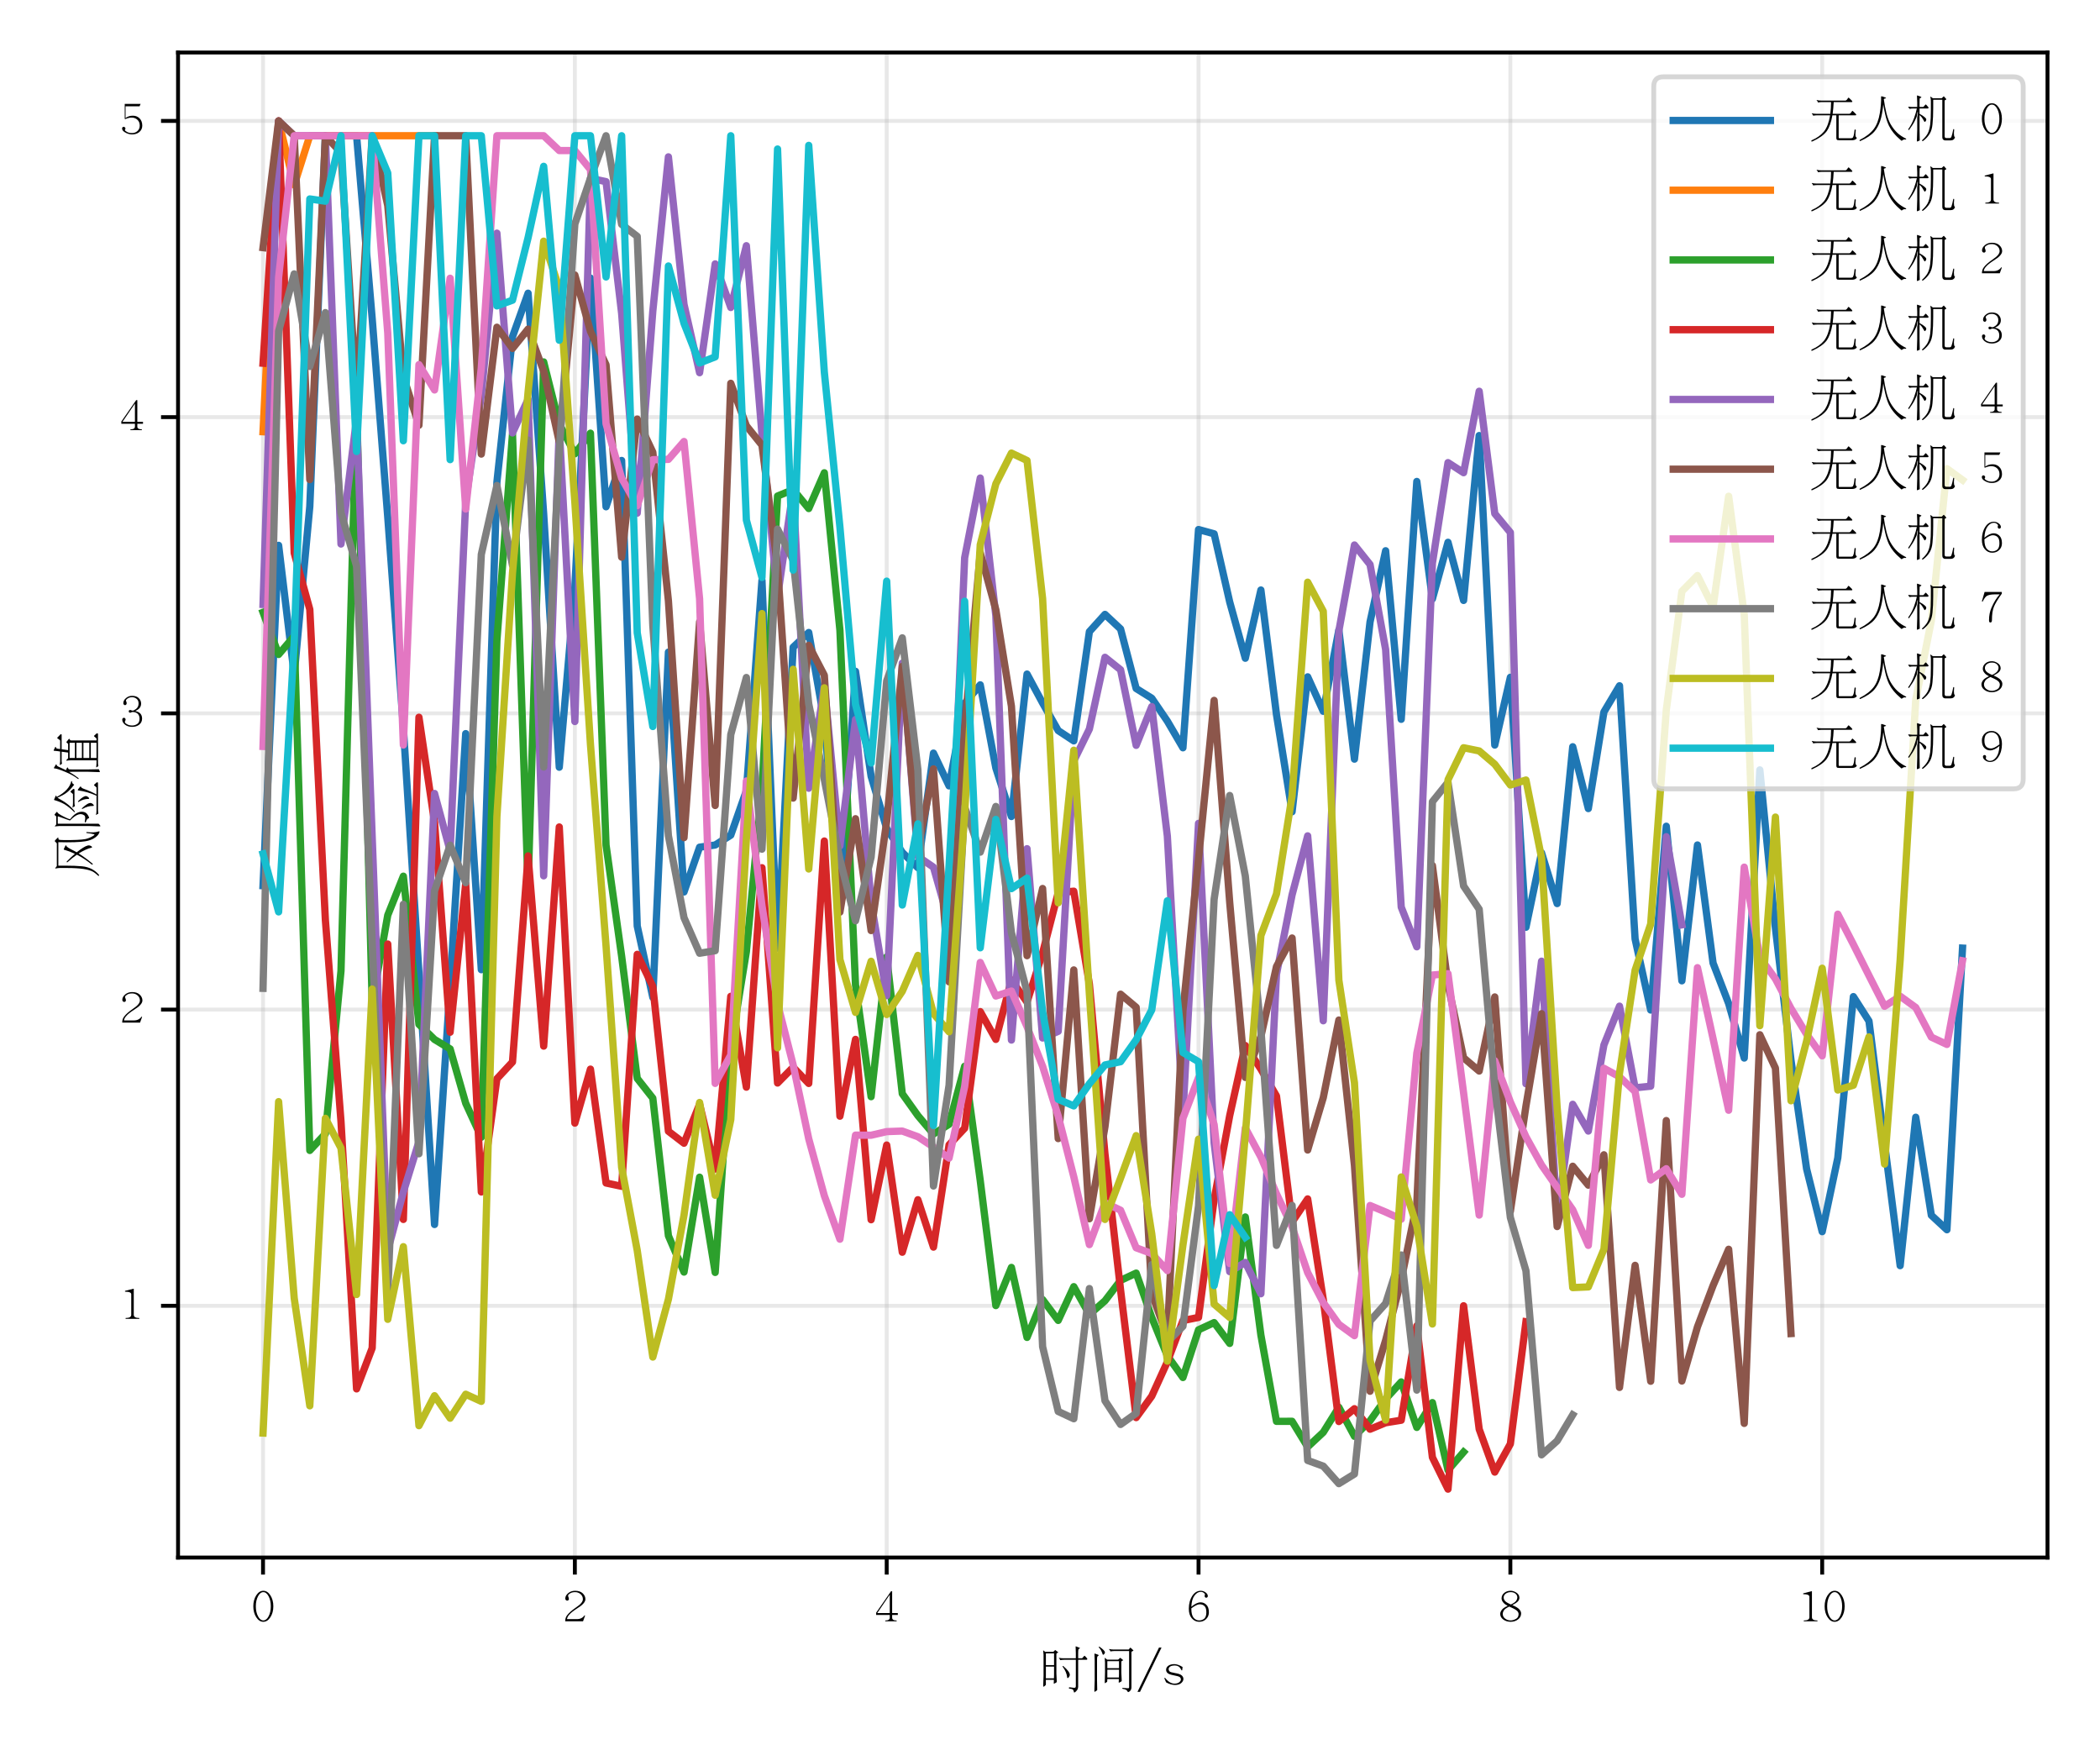 <?xml version="1.0" encoding="utf-8" standalone="no"?>
<!DOCTYPE svg PUBLIC "-//W3C//DTD SVG 1.1//EN"
  "http://www.w3.org/Graphics/SVG/1.1/DTD/svg11.dtd">
<svg xmlns:xlink="http://www.w3.org/1999/xlink" width="432pt" height="360pt" viewBox="0 0 432 360" xmlns="http://www.w3.org/2000/svg" version="1.1">
 <defs>
  <style type="text/css">*{stroke-linejoin: round; stroke-linecap: butt}</style>
 </defs>
 <g id="figure_1">
  <g id="patch_1">
   <path d="M 0 360 
L 432 360 
L 432 0 
L 0 0 
z
" style="fill: #ffffff"/>
  </g>
  <g id="axes_1">
   <g id="patch_2">
    <path d="M 36.627 320.358 
L 421.2 320.358 
L 421.2 10.8 
L 36.627 10.8 
z
" style="fill: #ffffff"/>
   </g>
   <g id="matplotlib.axis_1">
    <g id="xtick_1">
     <g id="line2d_1">
      <path d="M 54.108 320.358 
L 54.108 10.8 
" clip-path="url(#p378153e4a0)" style="fill: none; stroke: #b0b0b0; stroke-opacity: 0.3; stroke-width: 0.8; stroke-linecap: square"/>
     </g>
     <g id="line2d_2">
      <defs>
       <path id="mcbe63c11b8" d="M 0 0 
L 0 3.5 
" style="stroke: #000000; stroke-width: 0.8"/>
      </defs>
      <g>
       <use xlink:href="#mcbe63c11b8" x="54.108" y="320.358" style="stroke: #000000; stroke-width: 0.8"/>
      </g>
     </g>
     <g id="text_1">
      <!-- 0 -->
      <g transform="translate(51.608 334.233) scale(0.1 -0.1)">
       <defs>
        <path id="UMingCN-30" d="M 691 997 
Q 313 1581 313 2406 
Q 313 3231 691 3815 
Q 1069 4400 1600 4400 
Q 2131 4400 2509 3815 
Q 2888 3231 2888 2406 
Q 2888 1581 2509 997 
Q 2131 413 1600 413 
Q 1069 413 691 997 
z
M 919 3690 
Q 638 3156 638 2406 
Q 638 1656 919 1122 
Q 1200 588 1600 588 
Q 2000 588 2281 1122 
Q 2563 1656 2563 2406 
Q 2563 3156 2281 3690 
Q 2000 4225 1600 4225 
Q 1200 4225 919 3690 
z
" transform="scale(0.016)"/>
       </defs>
       <use xlink:href="#UMingCN-30"/>
      </g>
     </g>
    </g>
    <g id="xtick_2">
     <g id="line2d_3">
      <path d="M 118.257 320.358 
L 118.257 10.8 
" clip-path="url(#p378153e4a0)" style="fill: none; stroke: #b0b0b0; stroke-opacity: 0.3; stroke-width: 0.8; stroke-linecap: square"/>
     </g>
     <g id="line2d_4">
      <g>
       <use xlink:href="#mcbe63c11b8" x="118.257" y="320.358" style="stroke: #000000; stroke-width: 0.8"/>
      </g>
     </g>
     <g id="text_2">
      <!-- 2 -->
      <g transform="translate(115.757 334.233) scale(0.1 -0.1)">
       <defs>
        <path id="UMingCN-32" d="M 531 475 
L 319 475 
Q 319 975 606 1300 
Q 900 1694 1744 2281 
Q 2594 2844 2594 3319 
Q 2594 3738 2250 4006 
Q 1969 4225 1594 4225 
Q 1225 4225 994 4094 
Q 725 3938 700 3819 
Q 675 3706 731 3606 
Q 794 3488 794 3313 
Q 794 3256 731 3194 
Q 669 3131 588 3131 
Q 481 3131 406 3206 
Q 331 3288 331 3406 
Q 331 3788 719 4106 
Q 1081 4400 1594 4400 
Q 2206 4400 2556 4088 
Q 2919 3750 2919 3319 
Q 2919 2775 1825 2113 
Q 1088 1638 819 1294 
Q 606 1075 550 756 
L 1831 756 
Q 2469 756 2806 1244 
L 2881 1213 
L 2613 475 
L 531 475 
z
" transform="scale(0.016)"/>
       </defs>
       <use xlink:href="#UMingCN-32"/>
      </g>
     </g>
    </g>
    <g id="xtick_3">
     <g id="line2d_5">
      <path d="M 182.406 320.358 
L 182.406 10.8 
" clip-path="url(#p378153e4a0)" style="fill: none; stroke: #b0b0b0; stroke-opacity: 0.3; stroke-width: 0.8; stroke-linecap: square"/>
     </g>
     <g id="line2d_6">
      <g>
       <use xlink:href="#mcbe63c11b8" x="182.406" y="320.358" style="stroke: #000000; stroke-width: 0.8"/>
      </g>
     </g>
     <g id="text_3">
      <!-- 4 -->
      <g transform="translate(179.906 334.233) scale(0.1 -0.1)">
       <defs>
        <path id="UMingCN-34" d="M 2263 1538 
L 2994 1538 
L 2994 1294 
L 2263 1294 
L 2263 938 
Q 2263 581 2844 581 
L 2844 475 
L 1375 475 
L 1375 581 
Q 1956 581 1956 938 
L 1956 1294 
L 206 1294 
L 206 1581 
L 2119 4338 
L 2263 4338 
L 2263 1538 
z
M 1956 1538 
L 1956 3894 
L 350 1538 
L 1956 1538 
z
" transform="scale(0.016)"/>
       </defs>
       <use xlink:href="#UMingCN-34"/>
      </g>
     </g>
    </g>
    <g id="xtick_4">
     <g id="line2d_7">
      <path d="M 246.555 320.358 
L 246.555 10.8 
" clip-path="url(#p378153e4a0)" style="fill: none; stroke: #b0b0b0; stroke-opacity: 0.3; stroke-width: 0.8; stroke-linecap: square"/>
     </g>
     <g id="line2d_8">
      <g>
       <use xlink:href="#mcbe63c11b8" x="246.555" y="320.358" style="stroke: #000000; stroke-width: 0.8"/>
      </g>
     </g>
     <g id="text_4">
      <!-- 6 -->
      <g transform="translate(244.055 334.233) scale(0.1 -0.1)">
       <defs>
        <path id="UMingCN-36" d="M 775 3769 
Q 1194 4400 1850 4400 
Q 2175 4400 2463 4194 
Q 2756 3988 2756 3706 
Q 2756 3619 2681 3556 
Q 2613 3506 2550 3506 
Q 2469 3506 2413 3563 
Q 2350 3625 2350 3706 
Q 2350 3831 2388 3913 
Q 2419 3988 2256 4119 
Q 2075 4263 1850 4263 
Q 1400 4263 1038 3775 
Q 675 3281 638 2344 
Q 1288 2906 1831 2913 
Q 2231 2913 2544 2625 
Q 2894 2313 2894 1631 
Q 2894 1094 2513 738 
Q 2163 413 1638 413 
Q 1075 413 681 881 
Q 313 1319 313 2088 
Q 313 3069 775 3769 
z
M 638 2088 
Q 638 1294 925 938 
Q 1225 588 1638 588 
Q 2025 588 2313 831 
Q 2569 1081 2569 1631 
Q 2569 2194 2338 2425 
Q 2100 2663 1700 2663 
Q 1338 2663 638 2144 
Q 638 2113 638 2088 
z
" transform="scale(0.016)"/>
       </defs>
       <use xlink:href="#UMingCN-36"/>
      </g>
     </g>
    </g>
    <g id="xtick_5">
     <g id="line2d_9">
      <path d="M 310.704 320.358 
L 310.704 10.8 
" clip-path="url(#p378153e4a0)" style="fill: none; stroke: #b0b0b0; stroke-opacity: 0.3; stroke-width: 0.8; stroke-linecap: square"/>
     </g>
     <g id="line2d_10">
      <g>
       <use xlink:href="#mcbe63c11b8" x="310.704" y="320.358" style="stroke: #000000; stroke-width: 0.8"/>
      </g>
     </g>
     <g id="text_5">
      <!-- 8 -->
      <g transform="translate(308.204 334.233) scale(0.1 -0.1)">
       <defs>
        <path id="UMingCN-38" d="M 1600 413 
Q 1025 413 625 725 
Q 256 1013 256 1425 
Q 256 1669 469 1956 
Q 631 2194 1219 2463 
Q 831 2669 675 2863 
Q 431 3138 431 3425 
Q 431 3850 788 4138 
Q 1113 4400 1600 4400 
Q 1963 4400 2325 4169 
Q 2725 3913 2725 3500 
Q 2725 3281 2563 3075 
Q 2394 2856 1813 2563 
Q 2513 2263 2738 1981 
Q 2944 1738 2944 1488 
Q 2944 1063 2606 769 
Q 2200 413 1600 413 
z
M 2456 1788 
Q 2256 2000 1669 2256 
Q 1525 2319 1413 2369 
Q 869 2100 744 1900 
Q 581 1644 581 1425 
Q 581 1088 850 856 
Q 1163 588 1600 588 
Q 1950 588 2325 813 
Q 2619 1006 2619 1406 
Q 2619 1606 2456 1788 
z
M 875 3094 
Q 1050 2888 1631 2638 
Q 2113 2863 2281 3081 
Q 2456 3313 2456 3563 
Q 2456 3838 2200 4044 
Q 1975 4225 1600 4225 
Q 1219 4225 950 4019 
Q 700 3813 700 3531 
Q 700 3300 875 3094 
z
" transform="scale(0.016)"/>
       </defs>
       <use xlink:href="#UMingCN-38"/>
      </g>
     </g>
    </g>
    <g id="xtick_6">
     <g id="line2d_11">
      <path d="M 374.852 320.358 
L 374.852 10.8 
" clip-path="url(#p378153e4a0)" style="fill: none; stroke: #b0b0b0; stroke-opacity: 0.3; stroke-width: 0.8; stroke-linecap: square"/>
     </g>
     <g id="line2d_12">
      <g>
       <use xlink:href="#mcbe63c11b8" x="374.852" y="320.358" style="stroke: #000000; stroke-width: 0.8"/>
      </g>
     </g>
     <g id="text_6">
      <!-- 10 -->
      <g transform="translate(369.852 334.233) scale(0.1 -0.1)">
       <defs>
        <path id="UMingCN-31" d="M 1806 994 
Q 1806 581 2519 581 
L 2519 475 
L 756 475 
L 756 581 
Q 1481 581 1481 994 
L 1481 3631 
Q 1481 3963 681 3963 
L 681 4069 
L 1738 4338 
L 1806 4338 
L 1806 994 
z
" transform="scale(0.016)"/>
       </defs>
       <use xlink:href="#UMingCN-31"/>
       <use xlink:href="#UMingCN-30" x="50"/>
      </g>
     </g>
    </g>
    <g id="text_7">
     <!-- 时间/s -->
     <g transform="translate(213.914 347.228) scale(0.1 -0.1)">
      <defs>
       <path id="UMingCN-65f6" d="M 1806 1075 
L 769 1075 
Q 769 738 775 469 
Q 769 375 538 219 
Q 488 194 463 194 
Q 425 200 431 319 
Q 456 944 475 1606 
L 475 4306 
Q 469 4506 431 4794 
Q 419 4856 438 4863 
Q 444 4863 688 4669 
L 1656 4669 
Q 1731 4669 1775 4713 
L 1931 4875 
Q 1963 4919 2019 4881 
Q 2213 4738 2350 4619 
Q 2394 4569 2338 4563 
Q 2231 4544 2175 4488 
Q 2125 4431 2125 4369 
L 2125 1894 
Q 2131 1469 2175 850 
Q 2175 769 2113 731 
Q 1831 569 1806 575 
Q 1781 588 1788 688 
Q 1800 863 1806 1075 
z
M 775 1606 
Q 769 1438 769 1269 
L 1813 1269 
Q 1819 1481 1825 1713 
L 1825 2775 
L 775 2775 
L 775 1606 
z
M 775 4475 
L 775 2969 
L 1825 2969 
L 1825 4475 
L 775 4475 
z
M 4925 175 
Q 4913 -56 4813 -213 
Q 4656 -444 4500 -525 
Q 4450 -569 4425 -569 
Q 4394 -569 4369 -438 
Q 4313 -250 4250 -188 
Q 4181 -100 3819 -56 
Q 3719 -44 3725 38 
Q 3731 119 3831 113 
Q 4419 25 4531 63 
Q 4619 100 4625 238 
L 4625 3650 
L 3119 3650 
Q 2856 3644 2663 3606 
Q 2613 3588 2594 3644 
Q 2569 3756 2475 3831 
Q 2431 3875 2450 3900 
Q 2475 3919 2519 3894 
Q 2756 3844 3044 3844 
L 4625 3844 
L 4625 4488 
Q 4619 4988 4600 5294 
Q 4581 5394 4644 5375 
Q 5000 5250 5119 5188 
Q 5194 5138 5100 5094 
Q 4988 5044 4963 4988 
Q 4925 4869 4925 4488 
L 4925 3844 
L 5400 3844 
Q 5438 3844 5475 3888 
L 5700 4144 
Q 5744 4188 5788 4144 
Q 5950 3981 6063 3844 
Q 6131 3756 6088 3694 
Q 6056 3656 5975 3650 
L 5400 3650 
L 4925 3650 
L 4925 175 
z
M 2931 2769 
Q 2900 2813 2938 2850 
Q 2975 2881 3038 2819 
Q 3869 2100 3850 1706 
Q 3850 1588 3731 1419 
Q 3638 1288 3563 1294 
Q 3500 1313 3506 1431 
Q 3438 2069 2931 2769 
z
" transform="scale(0.016)"/>
       <path id="UMingCN-95f4" d="M 3906 1175 
L 2425 1175 
Q 2419 850 2394 813 
Q 2175 644 2138 638 
Q 2088 644 2094 763 
Q 2119 1144 2125 2031 
L 2125 3306 
Q 2119 3531 2100 3712 
Q 2081 3894 2103 3900 
Q 2125 3906 2184 3843 
Q 2244 3781 2394 3669 
L 3756 3669 
Q 3831 3669 3875 3713 
L 4031 3875 
Q 4063 3919 4119 3881 
Q 4313 3738 4450 3619 
Q 4494 3569 4438 3563 
Q 4331 3544 4278 3487 
Q 4225 3431 4225 3369 
L 4225 2019 
Q 4231 1594 4275 975 
Q 4275 894 4213 856 
Q 3931 694 3906 703 
Q 3881 713 3890 841 
Q 3900 969 3906 1175 
z
M 2425 2375 
L 2425 1369 
L 3913 1369 
Q 3919 1588 3925 1838 
L 3925 2375 
L 2425 2375 
z
M 2425 3475 
L 2425 2569 
L 3925 2569 
L 3925 3475 
L 2425 3475 
z
M 769 4363 
Q 756 4469 831 4444 
Q 1169 4338 1269 4284 
Q 1369 4231 1269 4178 
Q 1169 4125 1134 4034 
Q 1100 3944 1100 3563 
L 1100 1019 
Q 1100 288 1125 -206 
Q 1131 -256 1069 -300 
L 831 -450 
Q 750 -513 756 -381 
Q 794 450 800 1019 
L 800 3563 
Q 794 4063 769 4363 
z
M 1350 5225 
Q 1306 5275 1331 5319 
Q 1375 5369 1450 5306 
Q 2119 4831 2119 4600 
Q 2106 4450 2009 4369 
Q 1913 4288 1875 4291 
Q 1838 4294 1800 4425 
Q 1631 4944 1350 5225 
z
M 3244 4969 
L 5119 4969 
Q 5175 4969 5181 4975 
L 5338 5181 
Q 5350 5206 5375 5206 
Q 5444 5206 5769 4869 
Q 5813 4819 5688 4769 
Q 5563 4719 5544 4687 
Q 5525 4656 5525 4613 
L 5525 88 
Q 5525 -125 5413 -281 
Q 5300 -438 5131 -500 
Q 5075 -525 5050 -469 
Q 4938 -150 4413 -88 
Q 4338 -75 4344 -15 
Q 4350 44 4431 38 
Q 5125 -25 5181 0 
Q 5225 25 5225 156 
L 5225 4775 
L 3319 4775 
Q 3056 4769 2863 4731 
Q 2806 4713 2800 4769 
Q 2769 4881 2697 4943 
Q 2625 5006 2650 5028 
Q 2675 5050 2719 5025 
Q 2956 4969 3244 4969 
z
" transform="scale(0.016)"/>
       <path id="UMingCN-2f" d="M 2819 5225 
L 3144 5225 
L 375 -475 
L 50 -475 
L 2819 5225 
z
" transform="scale(0.016)"/>
       <path id="UMingCN-73" d="M 2725 2725 
L 2675 2294 
L 2588 2294 
Q 2406 2681 2194 2800 
Q 1975 2919 1750 2919 
Q 1313 2919 1119 2775 
Q 931 2638 931 2444 
Q 931 2275 1050 2156 
Q 1156 2044 1756 1944 
Q 2400 1844 2619 1638 
Q 2831 1438 2831 1194 
Q 2831 913 2563 669 
Q 2281 413 1756 413 
Q 1194 419 606 750 
L 375 1275 
L 463 1344 
Q 788 931 1094 756 
Q 1388 588 1675 588 
Q 2075 588 2294 763 
Q 2506 931 2506 1119 
Q 2506 1313 2356 1431 
Q 2213 1538 1581 1656 
Q 981 1769 793 1944 
Q 606 2119 606 2363 
Q 606 2681 894 2888 
Q 1188 3094 1663 3094 
Q 2119 3094 2725 2725 
z
" transform="scale(0.016)"/>
      </defs>
      <use xlink:href="#UMingCN-65f6"/>
      <use xlink:href="#UMingCN-95f4" x="100"/>
      <use xlink:href="#UMingCN-2f" x="200"/>
      <use xlink:href="#UMingCN-73" x="250"/>
     </g>
    </g>
   </g>
   <g id="matplotlib.axis_2">
    <g id="ytick_1">
     <g id="line2d_13">
      <path d="M 36.627 268.579 
L 421.2 268.579 
" clip-path="url(#p378153e4a0)" style="fill: none; stroke: #b0b0b0; stroke-opacity: 0.3; stroke-width: 0.8; stroke-linecap: square"/>
     </g>
     <g id="line2d_14">
      <defs>
       <path id="mfba37461bb" d="M 0 0 
L -3.5 0 
" style="stroke: #000000; stroke-width: 0.8"/>
      </defs>
      <g>
       <use xlink:href="#mfba37461bb" x="36.627" y="268.579" style="stroke: #000000; stroke-width: 0.8"/>
      </g>
     </g>
     <g id="text_8">
      <!-- 1 -->
      <g transform="translate(24.628 272.017) scale(0.1 -0.1)">
       <use xlink:href="#UMingCN-31"/>
      </g>
     </g>
    </g>
    <g id="ytick_2">
     <g id="line2d_15">
      <path d="M 36.627 207.652 
L 421.2 207.652 
" clip-path="url(#p378153e4a0)" style="fill: none; stroke: #b0b0b0; stroke-opacity: 0.3; stroke-width: 0.8; stroke-linecap: square"/>
     </g>
     <g id="line2d_16">
      <g>
       <use xlink:href="#mfba37461bb" x="36.627" y="207.652" style="stroke: #000000; stroke-width: 0.8"/>
      </g>
     </g>
     <g id="text_9">
      <!-- 2 -->
      <g transform="translate(24.628 211.09) scale(0.1 -0.1)">
       <use xlink:href="#UMingCN-32"/>
      </g>
     </g>
    </g>
    <g id="ytick_3">
     <g id="line2d_17">
      <path d="M 36.627 146.725 
L 421.2 146.725 
" clip-path="url(#p378153e4a0)" style="fill: none; stroke: #b0b0b0; stroke-opacity: 0.3; stroke-width: 0.8; stroke-linecap: square"/>
     </g>
     <g id="line2d_18">
      <g>
       <use xlink:href="#mfba37461bb" x="36.627" y="146.725" style="stroke: #000000; stroke-width: 0.8"/>
      </g>
     </g>
     <g id="text_10">
      <!-- 3 -->
      <g transform="translate(24.628 150.163) scale(0.1 -0.1)">
       <defs>
        <path id="UMingCN-33" d="M 2875 1463 
Q 2875 981 2481 675 
Q 2106 413 1613 413 
Q 1019 413 656 719 
Q 325 1000 325 1344 
Q 325 1456 390 1518 
Q 456 1581 550 1581 
Q 631 1581 693 1512 
Q 756 1444 756 1344 
Q 750 1250 706 1188 
Q 663 1125 663 1025 
Q 663 900 956 738 
Q 1225 588 1613 588 
Q 1975 588 2281 806 
Q 2550 1000 2550 1463 
Q 2550 1906 2275 2131 
Q 2038 2325 1656 2325 
Q 1569 2325 1494 2281 
Q 1400 2231 1344 2231 
Q 1163 2238 1163 2413 
Q 1163 2581 1344 2581 
Q 1419 2581 1500 2538 
Q 1575 2500 1656 2500 
Q 1825 2500 2113 2725 
Q 2425 2975 2425 3413 
Q 2425 3825 2156 4031 
Q 1900 4225 1594 4225 
Q 1213 4225 963 4025 
Q 738 3844 819 3713 
Q 894 3588 894 3450 
Q 894 3350 831 3275 
Q 775 3206 681 3206 
Q 594 3206 531 3275 
Q 463 3350 463 3450 
Q 463 3838 825 4125 
Q 1138 4400 1594 4400 
Q 2131 4400 2413 4138 
Q 2750 3825 2750 3413 
Q 2750 2831 2175 2544 
Q 2075 2494 2000 2450 
Q 2119 2419 2250 2375 
Q 2875 2156 2875 1463 
z
" transform="scale(0.016)"/>
       </defs>
       <use xlink:href="#UMingCN-33"/>
      </g>
     </g>
    </g>
    <g id="ytick_4">
     <g id="line2d_19">
      <path d="M 36.627 85.798 
L 421.2 85.798 
" clip-path="url(#p378153e4a0)" style="fill: none; stroke: #b0b0b0; stroke-opacity: 0.3; stroke-width: 0.8; stroke-linecap: square"/>
     </g>
     <g id="line2d_20">
      <g>
       <use xlink:href="#mfba37461bb" x="36.627" y="85.798" style="stroke: #000000; stroke-width: 0.8"/>
      </g>
     </g>
     <g id="text_11">
      <!-- 4 -->
      <g transform="translate(24.628 89.235) scale(0.1 -0.1)">
       <use xlink:href="#UMingCN-34"/>
      </g>
     </g>
    </g>
    <g id="ytick_5">
     <g id="line2d_21">
      <path d="M 36.627 24.871 
L 421.2 24.871 
" clip-path="url(#p378153e4a0)" style="fill: none; stroke: #b0b0b0; stroke-opacity: 0.3; stroke-width: 0.8; stroke-linecap: square"/>
     </g>
     <g id="line2d_22">
      <g>
       <use xlink:href="#mfba37461bb" x="36.627" y="24.871" style="stroke: #000000; stroke-width: 0.8"/>
      </g>
     </g>
     <g id="text_12">
      <!-- 5 -->
      <g transform="translate(24.628 28.308) scale(0.1 -0.1)">
       <defs>
        <path id="UMingCN-35" d="M 2688 4338 
L 2550 4025 
L 750 4025 
L 750 2519 
Q 1138 2819 1688 2819 
Q 2156 2819 2481 2544 
Q 2900 2188 2900 1544 
Q 2900 1019 2488 694 
Q 2131 413 1588 413 
Q 1088 413 625 713 
Q 306 919 306 1169 
Q 306 1288 369 1338 
Q 438 1394 519 1394 
Q 594 1394 669 1319 
Q 738 1250 738 1169 
Q 738 1106 700 1069 
Q 669 1038 669 956 
Q 669 894 919 744 
Q 1188 588 1588 588 
Q 1963 588 2238 813 
Q 2575 1088 2575 1544 
Q 2575 2069 2206 2356 
Q 1925 2575 1525 2575 
Q 1150 2575 694 2375 
L 644 2425 
L 644 4338 
L 2688 4338 
z
" transform="scale(0.016)"/>
       </defs>
       <use xlink:href="#UMingCN-35"/>
      </g>
     </g>
    </g>
    <g id="text_13">
     <!-- 风险值 -->
     <g transform="translate(19.681 180.579) rotate(-90) scale(0.1 -0.1)">
      <defs>
       <path id="UMingCN-98ce" d="M 5563 150 
Q 5613 156 5638 288 
Q 5713 556 5775 1144 
Q 5788 1213 5850 1206 
Q 5906 1188 5900 1125 
Q 5788 213 5975 -369 
Q 6013 -444 5975 -488 
Q 5931 -525 5775 -444 
Q 5481 -331 5194 69 
Q 4831 581 4713 1338 
Q 4538 2400 4600 4800 
L 1581 4800 
L 1581 3919 
Q 1581 2625 1500 1756 
Q 1369 394 406 -419 
Q 325 -481 281 -419 
Q 238 -350 300 -306 
Q 588 6 775 294 
Q 1281 1163 1281 3638 
L 1281 4644 
Q 1275 4881 1219 5131 
Q 1213 5181 1238 5200 
Q 1269 5206 1313 5163 
Q 1400 5075 1538 4994 
L 4419 4994 
Q 4469 5000 4488 5025 
L 4700 5238 
Q 4719 5263 4744 5263 
Q 4819 5256 5175 4881 
Q 5206 4838 5188 4813 
Q 5169 4788 5106 4794 
Q 4981 4806 4938 4744 
Q 4869 4656 4869 4088 
Q 4850 2125 5000 1313 
Q 5125 775 5406 325 
Q 5525 144 5563 150 
z
M 2988 2419 
Q 2588 3000 2025 3625 
Q 1988 3675 2031 3719 
Q 2075 3756 2138 3694 
Q 2694 3156 3106 2669 
Q 3419 3325 3613 4006 
Q 3625 4094 3644 4100 
Q 3706 4125 4088 3919 
Q 4213 3844 4213 3819 
Q 4206 3794 4125 3769 
Q 3931 3706 3500 2800 
Q 3400 2625 3300 2438 
Q 4044 1500 4163 1050 
Q 4250 769 4038 506 
Q 3981 463 3938 469 
Q 3888 481 3881 575 
Q 3750 1194 3150 2188 
Q 2625 1350 1850 413 
Q 1775 344 1731 388 
Q 1681 438 1738 513 
Q 2463 1413 2919 2275 
Q 2950 2356 2988 2419 
z
" transform="scale(0.016)"/>
       <path id="UMingCN-9669" d="M 1588 875 
Q 1444 813 1438 869 
Q 1400 1013 1288 1106 
Q 1156 1206 981 1244 
Q 875 1269 894 1350 
Q 913 1438 1031 1394 
Q 1381 1319 1594 1356 
Q 1694 1375 1769 1431 
Q 2338 2131 1175 3256 
Q 1119 3300 1163 3400 
Q 1444 4150 1669 4831 
Q 1663 4863 1656 4869 
Q 1650 4881 1613 4875 
L 725 4875 
L 725 806 
Q 719 138 725 -331 
Q 719 -425 488 -581 
Q 438 -606 413 -606 
Q 375 -600 381 -481 
Q 406 144 425 806 
L 425 4706 
Q 419 4906 381 5194 
Q 369 5256 388 5263 
Q 394 5263 638 5069 
L 1613 5069 
Q 1663 5069 1719 5131 
L 1831 5269 
Q 1869 5319 1913 5275 
Q 2100 5144 2231 5013 
Q 2281 4963 2219 4938 
Q 2094 4881 2013 4763 
Q 1788 4431 1619 4075 
Q 1244 3331 1325 3269 
Q 2281 2531 2263 1744 
Q 2244 1413 2088 1219 
Q 1913 1013 1588 875 
z
M 4156 5013 
Q 5031 3381 6181 3138 
Q 6213 3131 6206 3088 
Q 6194 3038 6113 3038 
Q 5994 3044 5894 2963 
Q 5806 2888 5769 2788 
Q 5750 2744 5706 2788 
Q 5050 3288 4706 3744 
Q 4388 4163 4063 4919 
Q 4019 4856 3963 4738 
Q 3544 3988 3206 3575 
Q 2869 3138 2319 2700 
Q 2256 2644 2219 2688 
Q 2188 2731 2231 2775 
Q 2844 3381 3225 4006 
Q 3550 4569 3756 5300 
Q 3769 5369 3825 5350 
Q 4088 5244 4294 5144 
Q 4344 5106 4338 5081 
Q 4313 5038 4231 5031 
Q 4181 5031 4156 5013 
z
M 4500 2919 
Q 4538 2919 4575 2963 
L 4800 3219 
Q 4844 3263 4888 3219 
Q 5050 3056 5163 2919 
Q 5231 2831 5188 2769 
Q 5156 2731 5075 2725 
L 4500 2725 
L 3469 2725 
Q 3206 2719 3013 2681 
Q 2963 2663 2944 2719 
Q 2919 2831 2825 2906 
Q 2781 2950 2800 2975 
Q 2825 2994 2869 2969 
Q 3106 2919 3394 2919 
L 4500 2919 
z
M 2625 1694 
Q 2600 1744 2638 1769 
Q 2675 1794 2738 1731 
Q 3444 981 3381 619 
Q 3369 494 3231 344 
Q 3113 219 3050 238 
Q 2988 263 3006 381 
Q 3019 1000 2625 1694 
z
M 3525 2194 
Q 3500 2244 3538 2269 
Q 3575 2300 3638 2238 
Q 4313 1556 4275 1219 
Q 4263 1100 4131 944 
Q 4019 819 3956 838 
Q 3900 856 3906 975 
Q 3919 1556 3525 2194 
z
M 4325 -106 
Q 4338 -81 4344 -63 
Q 4856 1106 4994 2194 
Q 5006 2281 5031 2300 
Q 5063 2313 5163 2250 
Q 5519 1988 5519 1931 
Q 5506 1894 5463 1888 
Q 5306 1831 5175 1438 
Q 4881 613 4481 -106 
L 5350 -106 
Q 5388 -106 5425 -63 
L 5650 194 
Q 5694 238 5738 194 
Q 5900 31 6013 -106 
Q 6081 -194 6038 -256 
Q 6006 -294 5925 -300 
L 5350 -300 
L 2519 -300 
Q 2256 -306 2063 -344 
Q 2013 -363 1994 -306 
Q 1969 -194 1875 -119 
Q 1831 -75 1850 -50 
Q 1875 -31 1919 -56 
Q 2156 -106 2444 -106 
L 4325 -106 
z
" transform="scale(0.016)"/>
       <path id="UMingCN-503c" d="M 1169 3988 
Q 1575 4969 1581 5294 
Q 1588 5406 1700 5344 
Q 1938 5206 2038 5144 
Q 2106 5094 2106 5056 
Q 2100 5025 2025 5019 
Q 1950 5000 1925 4975 
Q 1850 4906 1681 4513 
Q 1525 4175 1350 3813 
Q 1544 3750 1681 3669 
Q 1763 3625 1681 3588 
Q 1494 3494 1475 3450 
Q 1450 3394 1450 3013 
L 1450 944 
Q 1450 163 1475 -369 
Q 1475 -425 1431 -431 
L 1156 -544 
Q 1100 -556 1106 -456 
Q 1144 375 1150 944 
L 1150 3013 
Q 1144 3244 1138 3419 
Q 1094 3356 1069 3294 
Q 781 2794 344 2225 
Q 281 2156 238 2194 
Q 188 2238 244 2300 
Q 769 2988 1169 3988 
z
M 5175 -106 
L 5400 -106 
Q 5438 -106 5475 -63 
L 5700 194 
Q 5744 238 5788 194 
Q 5950 31 6063 -106 
Q 6131 -194 6088 -256 
Q 6056 -294 5975 -300 
L 2288 -300 
Q 2119 -300 1906 -344 
Q 1875 -350 1869 -331 
Q 1788 -213 1725 -113 
Q 1688 -50 1769 -69 
Q 2150 -100 2194 -106 
L 2625 -106 
L 2625 3075 
Q 2625 3419 2581 3706 
Q 2575 3781 2600 3788 
Q 2631 3800 2675 3744 
Q 2738 3663 2888 3544 
L 3619 3544 
L 3731 4375 
L 2588 4375 
Q 2419 4375 2206 4331 
Q 2175 4325 2169 4344 
Q 2088 4469 2025 4569 
Q 1988 4631 2069 4613 
Q 2450 4575 2494 4569 
L 3756 4569 
L 3813 4963 
Q 3844 5175 3850 5350 
Q 3850 5394 3869 5400 
Q 3900 5413 3944 5388 
Q 4100 5319 4313 5206 
Q 4356 5181 4356 5156 
Q 4363 5138 4319 5119 
Q 4156 5050 4150 5025 
Q 4131 4963 4113 4881 
L 4069 4569 
L 5100 4569 
Q 5175 4569 5200 4594 
Q 5231 4625 5288 4688 
L 5450 4919 
Q 5494 4975 5550 4919 
Q 5744 4744 5931 4550 
Q 5994 4488 5988 4431 
Q 5975 4381 5894 4375 
L 4044 4375 
L 3931 3544 
L 4706 3544 
Q 4744 3550 4769 3575 
L 4913 3738 
Q 4950 3788 4994 3750 
Q 5200 3600 5375 3444 
Q 5419 3413 5381 3388 
Q 5200 3269 5194 3250 
Q 5175 3213 5175 3113 
L 5175 -106 
z
M 4875 625 
L 2925 625 
L 2925 -106 
L 4875 -106 
L 4875 625 
z
M 4875 1575 
L 2925 1575 
L 2925 819 
L 4875 819 
L 4875 1575 
z
M 4875 2475 
L 2925 2475 
L 2925 1769 
L 4875 1769 
L 4875 2475 
z
M 4713 3350 
L 2925 3350 
L 2925 2669 
L 4875 2669 
L 4875 3350 
L 4713 3350 
z
" transform="scale(0.016)"/>
      </defs>
      <use xlink:href="#UMingCN-98ce"/>
      <use xlink:href="#UMingCN-9669" x="100"/>
      <use xlink:href="#UMingCN-503c" x="200"/>
     </g>
    </g>
   </g>
   <g id="line2d_23">
    <path d="M 54.108 182.168 
L 57.316 112.168 
L 60.523 138.774 
L 63.73 104.158 
L 66.938 27.917 
L 70.145 27.917 
L 73.353 27.917 
L 76.56 65.499 
L 79.768 106.376 
L 82.975 149.565 
L 86.183 200.096 
L 89.39 251.854 
L 92.597 202.705 
L 95.805 150.893 
L 99.012 199.443 
L 102.22 99.167 
L 105.427 69.268 
L 108.635 60.309 
L 111.842 105.71 
L 115.049 157.802 
L 118.257 120.842 
L 121.464 57.192 
L 124.672 104.231 
L 127.879 94.709 
L 131.087 190.455 
L 134.294 205.143 
L 137.502 134.129 
L 140.709 183.46 
L 143.916 174.252 
L 147.124 173.804 
L 150.331 171.771 
L 153.539 162.646 
L 156.746 119.381 
L 159.954 195.008 
L 163.161 133.121 
L 166.369 130.094 
L 169.576 148.398 
L 172.783 186.443 
L 175.991 138.077 
L 179.198 159.651 
L 182.406 170.411 
L 185.613 175.324 
L 188.821 178.467 
L 192.028 154.901 
L 195.236 161.643 
L 198.443 144.674 
L 201.65 140.859 
L 204.858 157.954 
L 208.065 167.941 
L 211.273 138.645 
L 214.48 144.595 
L 217.688 150.267 
L 220.895 152.383 
L 224.103 129.918 
L 227.31 126.37 
L 230.517 129.367 
L 233.725 141.609 
L 236.932 143.611 
L 240.14 148.322 
L 243.347 153.805 
L 246.555 108.914 
L 249.762 109.795 
L 252.97 123.825 
L 256.177 135.387 
L 259.384 121.354 
L 262.592 146.986 
L 265.799 166.965 
L 269.007 139.212 
L 272.214 146.296 
L 275.422 129.585 
L 278.629 156.138 
L 281.837 127.918 
L 285.044 113.281 
L 288.251 147.948 
L 291.459 99.028 
L 294.666 123.187 
L 297.874 111.541 
L 301.081 123.494 
L 304.289 89.583 
L 307.496 153.243 
L 310.704 139.308 
L 313.911 190.717 
L 317.118 175.407 
L 320.326 185.848 
L 323.533 153.594 
L 326.741 166.307 
L 329.948 146.436 
L 333.156 141.051 
L 336.363 193.132 
L 339.571 207.742 
L 342.778 169.942 
L 345.985 201.735 
L 349.193 173.798 
L 352.4 198.076 
L 355.608 206.409 
L 358.815 217.62 
L 362.023 158.355 
L 365.23 190.902 
L 368.438 218.106 
L 371.645 240.417 
L 374.852 253.331 
L 378.06 238.156 
L 381.267 204.989 
L 384.475 210.016 
L 387.682 235.187 
L 390.89 260.322 
L 394.097 229.794 
L 397.305 249.958 
L 400.512 252.934 
L 403.719 195.01 
" clip-path="url(#p378153e4a0)" style="fill: none; stroke: #1f77b4; stroke-width: 1.5; stroke-linecap: square"/>
   </g>
   <g id="line2d_24">
    <path d="M 54.108 88.802 
L 57.316 24.871 
L 60.523 38.046 
L 63.73 27.917 
L 66.938 27.917 
L 70.145 27.917 
L 73.353 27.917 
L 76.56 27.917 
L 79.768 27.917 
L 82.975 27.917 
L 86.183 27.917 
L 89.39 27.917 
" clip-path="url(#p378153e4a0)" style="fill: none; stroke: #ff7f0e; stroke-width: 1.5; stroke-linecap: square"/>
   </g>
   <g id="line2d_25">
    <path d="M 54.108 125.947 
L 57.316 134.61 
L 60.523 130.853 
L 63.73 236.62 
L 66.938 233.198 
L 70.145 199.706 
L 73.353 82.815 
L 76.56 206.304 
L 79.768 188.233 
L 82.975 180.216 
L 86.183 210.692 
L 89.39 213.802 
L 92.597 215.742 
L 95.805 226.925 
L 99.012 233.909 
L 102.22 131.747 
L 105.427 89.258 
L 108.635 182.535 
L 111.842 74.443 
L 115.049 87.195 
L 118.257 93.336 
L 121.464 89.096 
L 124.672 173.82 
L 127.879 196.666 
L 131.087 221.81 
L 134.294 225.875 
L 137.502 254.175 
L 140.709 261.64 
L 143.916 242.126 
L 147.124 261.716 
L 150.331 215.446 
L 153.539 195.733 
L 156.746 162.39 
L 159.954 102.026 
L 163.161 100.705 
L 166.369 104.596 
L 169.576 97.243 
L 172.783 129.639 
L 175.991 202.582 
L 179.198 225.566 
L 182.406 196.829 
L 185.613 224.955 
L 188.821 229.455 
L 192.028 233.246 
L 195.236 231.241 
L 198.443 219.309 
L 201.65 242.817 
L 204.858 268.53 
L 208.065 260.688 
L 211.273 275.081 
L 214.48 267.301 
L 217.688 271.584 
L 220.895 264.643 
L 224.103 270.364 
L 227.31 267.547 
L 230.517 263.354 
L 233.725 261.853 
L 236.932 270.976 
L 240.14 278.853 
L 243.347 283.33 
L 246.555 273.519 
L 249.762 272.033 
L 252.97 276.318 
L 256.177 250.309 
L 259.384 274.61 
L 262.592 292.346 
L 265.799 292.335 
L 269.007 297.597 
L 272.214 294.601 
L 275.422 289.452 
L 278.629 295.419 
L 281.837 292.222 
L 285.044 287.743 
L 288.251 284.233 
L 291.459 293.589 
L 294.666 288.489 
L 297.874 302.377 
L 301.081 298.666 
" clip-path="url(#p378153e4a0)" style="fill: none; stroke: #2ca02c; stroke-width: 1.5; stroke-linecap: square"/>
   </g>
   <g id="line2d_26">
    <path d="M 54.108 74.705 
L 57.316 24.871 
L 60.523 113.752 
L 63.73 125.352 
L 66.938 189.246 
L 70.145 230.631 
L 73.353 285.668 
L 76.56 277.283 
L 79.768 194.168 
L 82.975 250.814 
L 86.183 147.525 
L 89.39 169.127 
L 92.597 212.308 
L 95.805 181.744 
L 99.012 245.164 
L 102.22 221.885 
L 105.427 218.435 
L 108.635 176.045 
L 111.842 215.166 
L 115.049 170.094 
L 118.257 231.004 
L 121.464 219.902 
L 124.672 243.322 
L 127.879 244.003 
L 131.087 196.292 
L 134.294 202.892 
L 137.502 232.678 
L 140.709 235.138 
L 143.916 227.119 
L 147.124 240.462 
L 150.331 204.928 
L 153.539 223.609 
L 156.746 178.475 
L 159.954 222.758 
L 163.161 219.513 
L 166.369 222.844 
L 169.576 172.985 
L 172.783 229.578 
L 175.991 213.783 
L 179.198 250.876 
L 182.406 235.517 
L 185.613 257.559 
L 188.821 246.763 
L 192.028 256.507 
L 195.236 235.473 
L 198.443 232.056 
L 201.65 208.068 
L 204.858 213.782 
L 208.065 201.555 
L 211.273 206.114 
L 214.48 195.985 
L 217.688 183.603 
L 220.895 183.303 
L 224.103 202.405 
L 227.31 237.365 
L 230.517 265.314 
L 233.725 291.572 
L 236.932 287.163 
L 240.14 280.108 
L 243.347 271.615 
L 246.555 270.964 
L 249.762 246.74 
L 252.97 229.456 
L 256.177 215.048 
L 259.384 219.904 
L 262.592 225.43 
L 265.799 251.342 
L 269.007 246.596 
L 272.214 267.261 
L 275.422 292.379 
L 278.629 289.744 
L 281.837 293.963 
L 285.044 292.632 
L 288.251 292.115 
L 291.459 272.703 
L 294.666 299.751 
L 297.874 306.287 
L 301.081 268.575 
L 304.289 293.952 
L 307.496 302.782 
L 310.704 296.982 
L 313.911 271.845 
" clip-path="url(#p378153e4a0)" style="fill: none; stroke: #d62728; stroke-width: 1.5; stroke-linecap: square"/>
   </g>
   <g id="line2d_27">
    <path d="M 54.108 124.317 
L 57.316 24.871 
L 60.523 27.917 
L 63.73 27.917 
L 66.938 27.917 
L 70.145 111.893 
L 73.353 86.064 
L 76.56 172.025 
L 79.768 257.204 
L 82.975 245.19 
L 86.183 234.801 
L 89.39 163.201 
L 92.597 175.008 
L 95.805 103.005 
L 99.012 81.313 
L 102.22 47.958 
L 105.427 89.041 
L 108.635 82.134 
L 111.842 180.142 
L 115.049 87.966 
L 118.257 148.401 
L 121.464 36.677 
L 124.672 37.359 
L 127.879 64.451 
L 131.087 105.546 
L 134.294 63.988 
L 137.502 32.263 
L 140.709 62.589 
L 143.916 76.658 
L 147.124 54.276 
L 150.331 63.246 
L 153.539 50.538 
L 156.746 89.356 
L 159.954 122.711 
L 163.161 100.799 
L 166.369 162.122 
L 169.576 141.116 
L 172.783 173.994 
L 175.991 148 
L 179.198 185.541 
L 182.406 204.783 
L 185.613 136.393 
L 188.821 176.158 
L 192.028 178.371 
L 195.236 189.673 
L 198.443 114.72 
L 201.65 98.322 
L 204.858 126.648 
L 208.065 213.921 
L 211.273 174.561 
L 214.48 213.497 
L 217.688 212.122 
L 220.895 156.494 
L 224.103 149.944 
L 227.31 135.195 
L 230.517 137.759 
L 233.725 153.304 
L 236.932 145.337 
L 240.14 171.98 
L 243.347 229.163 
L 246.555 169.349 
L 249.762 235.064 
L 252.97 261.555 
L 256.177 259.656 
L 259.384 266.101 
L 262.592 200.379 
L 265.799 184.055 
L 269.007 171.922 
L 272.214 209.953 
L 275.422 129.783 
L 278.629 112.093 
L 281.837 116.111 
L 285.044 133.583 
L 288.251 186.566 
L 291.459 194.736 
L 294.666 115.831 
L 297.874 95.153 
L 301.081 97.224 
L 304.289 80.47 
L 307.496 105.636 
L 310.704 109.52 
L 313.911 222.913 
L 317.118 197.701 
L 320.326 250.123 
L 323.533 227.133 
L 326.741 232.636 
L 329.948 214.928 
L 333.156 206.948 
L 336.363 223.741 
L 339.571 223.407 
L 342.778 172.095 
L 345.985 190.223 
" clip-path="url(#p378153e4a0)" style="fill: none; stroke: #9467bd; stroke-width: 1.5; stroke-linecap: square"/>
   </g>
   <g id="line2d_28">
    <path d="M 54.108 50.934 
L 57.316 24.871 
L 60.523 27.917 
L 63.73 98.647 
L 66.938 27.917 
L 70.145 31.4 
L 73.353 81.594 
L 76.56 27.917 
L 79.768 42.292 
L 82.975 77.469 
L 86.183 87.467 
L 89.39 27.917 
L 92.597 27.917 
L 95.805 27.917 
L 99.012 93.392 
L 102.22 67.305 
L 105.427 71.667 
L 108.635 67.689 
L 111.842 76.338 
L 115.049 90.905 
L 118.257 56.566 
L 121.464 68.153 
L 124.672 75.026 
L 127.879 114.593 
L 131.087 86.197 
L 134.294 93.01 
L 137.502 123.571 
L 140.709 172.291 
L 143.916 127.902 
L 147.124 165.671 
L 150.331 78.839 
L 153.539 87.58 
L 156.746 91.56 
L 159.954 116.589 
L 163.161 164.149 
L 166.369 132.732 
L 169.576 138.9 
L 172.783 187.606 
L 175.991 168.396 
L 179.198 191.401 
L 182.406 168.942 
L 185.613 137.055 
L 188.821 174.811 
L 192.028 158.15 
L 195.236 201.942 
L 198.443 149.871 
L 201.65 113.677 
L 204.858 125.404 
L 208.065 145.264 
L 211.273 196.564 
L 214.48 182.75 
L 217.688 234.187 
L 220.895 199.498 
L 224.103 250.68 
L 227.31 231.721 
L 230.517 204.484 
L 233.725 207.186 
L 236.932 266.033 
L 240.14 274.906 
L 243.347 207.873 
L 246.555 176.674 
L 249.762 144.057 
L 252.97 185.621 
L 256.177 221.609 
L 259.384 213.197 
L 262.592 198.795 
L 265.799 192.933 
L 269.007 236.534 
L 272.214 225.768 
L 275.422 209.804 
L 278.629 239.702 
L 281.837 286.154 
L 285.044 275.673 
L 288.251 263.269 
L 291.459 247.513 
L 294.666 178.018 
L 297.874 202.515 
L 301.081 217.571 
L 304.289 220.292 
L 307.496 205.055 
L 310.704 249.161 
L 313.911 227.488 
L 317.118 208.495 
L 320.326 252.276 
L 323.533 239.874 
L 326.741 243.764 
L 329.948 237.521 
L 333.156 285.369 
L 336.363 260.259 
L 339.571 284.098 
L 342.778 230.48 
L 345.985 284.05 
L 349.193 272.911 
L 352.4 264.423 
L 355.608 256.954 
L 358.815 292.766 
L 362.023 212.827 
L 365.23 219.688 
L 368.438 274.288 
" clip-path="url(#p378153e4a0)" style="fill: none; stroke: #8c564b; stroke-width: 1.5; stroke-linecap: square"/>
   </g>
   <g id="line2d_29">
    <path d="M 54.108 153.526 
L 57.316 57.082 
L 60.523 27.917 
L 63.73 27.917 
L 66.938 27.917 
L 70.145 27.917 
L 73.353 27.917 
L 76.56 27.917 
L 79.768 68.513 
L 82.975 153.236 
L 86.183 75 
L 89.39 80.206 
L 92.597 57.232 
L 95.805 104.694 
L 99.012 75.655 
L 102.22 27.917 
L 105.427 27.917 
L 108.635 27.917 
L 111.842 27.917 
L 115.049 30.964 
L 118.257 30.964 
L 121.464 34.88 
L 124.672 87.152 
L 127.879 98.361 
L 131.087 104.002 
L 134.294 94.553 
L 137.502 94.483 
L 140.709 90.809 
L 143.916 123.174 
L 147.124 222.833 
L 150.331 217.006 
L 153.539 160.636 
L 156.746 186.306 
L 159.954 206.426 
L 163.161 219.016 
L 166.369 234.238 
L 169.576 245.935 
L 172.783 254.878 
L 175.991 233.477 
L 179.198 233.496 
L 182.406 232.753 
L 185.613 232.639 
L 188.821 233.802 
L 192.028 235.934 
L 195.236 238.2 
L 198.443 223.475 
L 201.65 197.957 
L 204.858 204.866 
L 208.065 203.84 
L 211.273 211.155 
L 214.48 219.319 
L 217.688 229.562 
L 220.895 242.049 
L 224.103 255.993 
L 227.31 247.377 
L 230.517 248.922 
L 233.725 256.645 
L 236.932 257.836 
L 240.14 261.342 
L 243.347 230.015 
L 246.555 221.654 
L 249.762 231.292 
L 252.97 259.881 
L 256.177 232.002 
L 259.384 237.981 
L 262.592 245.555 
L 265.799 252.327 
L 269.007 261.751 
L 272.214 267.91 
L 275.422 272.388 
L 278.629 274.719 
L 281.837 247.95 
L 285.044 249.291 
L 288.251 250.769 
L 291.459 216.623 
L 294.666 200.55 
L 297.874 200.268 
L 301.081 224.788 
L 304.289 249.921 
L 307.496 218.189 
L 310.704 226.656 
L 313.911 233.823 
L 317.118 239.628 
L 320.326 244.226 
L 323.533 248.838 
L 326.741 256.149 
L 329.948 219.724 
L 333.156 221.475 
L 336.363 224.519 
L 339.571 242.691 
L 342.778 240.382 
L 345.985 245.645 
L 349.193 199.033 
L 352.4 213.625 
L 355.608 228.357 
L 358.815 178.356 
L 362.023 196.912 
L 365.23 201.328 
L 368.438 207.428 
L 371.645 212.716 
L 374.852 217.172 
L 378.06 188.031 
L 381.267 194.25 
L 384.475 200.654 
L 387.682 206.976 
L 390.89 204.9 
L 394.097 207.225 
L 397.305 213.318 
L 400.512 214.818 
L 403.719 197.615 
" clip-path="url(#p378153e4a0)" style="fill: none; stroke: #e377c2; stroke-width: 1.5; stroke-linecap: square"/>
   </g>
   <g id="line2d_30">
    <path d="M 54.108 203.283 
L 57.316 68.105 
L 60.523 56.336 
L 63.73 75.37 
L 66.938 64.298 
L 70.145 105.433 
L 73.353 116.451 
L 76.56 193.809 
L 79.768 266.263 
L 82.975 185.999 
L 86.183 237.307 
L 89.39 183.23 
L 92.597 173.831 
L 95.805 181.552 
L 99.012 114.038 
L 102.22 99.866 
L 105.427 116.29 
L 108.635 90.503 
L 111.842 157.766 
L 115.049 92.634 
L 118.257 46.072 
L 121.464 36.653 
L 124.672 27.917 
L 127.879 46.143 
L 131.087 48.618 
L 134.294 128.649 
L 137.502 171.896 
L 140.709 188.751 
L 143.916 196.065 
L 147.124 195.537 
L 150.331 151.088 
L 153.539 139.353 
L 156.746 174.656 
L 159.954 108.831 
L 163.161 115.222 
L 166.369 144.78 
L 169.576 160.339 
L 172.783 176.754 
L 175.991 189.388 
L 179.198 176.302 
L 182.406 140.058 
L 185.613 131.194 
L 188.821 158.3 
L 192.028 243.935 
L 195.236 223.211 
L 198.443 165.981 
L 201.65 175.27 
L 204.858 165.878 
L 208.065 191.826 
L 211.273 204.001 
L 214.48 276.99 
L 217.688 290.307 
L 220.895 291.807 
L 224.103 265.033 
L 227.31 288.104 
L 230.517 292.983 
L 233.725 290.696 
L 236.932 260.12 
L 240.14 276.014 
L 243.347 272.79 
L 246.555 248.016 
L 249.762 184.973 
L 252.97 163.619 
L 256.177 180.187 
L 259.384 211.673 
L 262.592 256.152 
L 265.799 247.935 
L 269.007 300.39 
L 272.214 301.557 
L 275.422 305.156 
L 278.629 303.177 
L 281.837 271.707 
L 285.044 268.103 
L 288.251 258.129 
L 291.459 285.918 
L 294.666 164.897 
L 297.874 160.913 
L 301.081 182.228 
L 304.289 187.018 
L 307.496 223.508 
L 310.704 250.416 
L 313.911 261.379 
L 317.118 299.232 
L 320.326 296.363 
L 323.533 291.008 
" clip-path="url(#p378153e4a0)" style="fill: none; stroke: #7f7f7f; stroke-width: 1.5; stroke-linecap: square"/>
   </g>
   <g id="line2d_31">
    <path d="M 54.108 294.754 
L 57.316 226.589 
L 60.523 267.006 
L 63.73 289.15 
L 66.938 230.016 
L 70.145 236.149 
L 73.353 266.257 
L 76.56 203.43 
L 79.768 271.362 
L 82.975 256.419 
L 86.183 293.234 
L 89.39 287.074 
L 92.597 291.698 
L 95.805 286.769 
L 99.012 288.237 
L 102.22 167.97 
L 105.427 117.85 
L 108.635 80.633 
L 111.842 49.608 
L 115.049 59.275 
L 118.257 103.317 
L 121.464 153.091 
L 124.672 194.563 
L 127.879 240.087 
L 131.087 257.195 
L 134.294 279.121 
L 137.502 267.227 
L 140.709 249.935 
L 143.916 226.76 
L 147.124 245.838 
L 150.331 230.282 
L 153.539 172.615 
L 156.746 126.199 
L 159.954 215.522 
L 163.161 137.663 
L 166.369 178.733 
L 169.576 141.469 
L 172.783 197.345 
L 175.991 208.228 
L 179.198 197.719 
L 182.406 208.666 
L 185.613 203.892 
L 188.821 196.509 
L 192.028 208.49 
L 195.236 212.221 
L 198.443 167.292 
L 201.65 112.026 
L 204.858 99.518 
L 208.065 93.191 
L 211.273 94.714 
L 214.48 123.129 
L 217.688 185.691 
L 220.895 154.313 
L 224.103 204.525 
L 227.31 250.815 
L 230.517 242.306 
L 233.725 233.578 
L 236.932 253.768 
L 240.14 279.958 
L 243.347 256.094 
L 246.555 234.31 
L 249.762 268.229 
L 252.97 270.982 
L 256.177 233.442 
L 259.384 192.425 
L 262.592 183.861 
L 265.799 163.703 
L 269.007 119.746 
L 272.214 125.728 
L 275.422 201.595 
L 278.629 222.706 
L 281.837 279.799 
L 285.044 292.086 
L 288.251 242.081 
L 291.459 252.228 
L 294.666 272.32 
L 297.874 160.384 
L 301.081 153.798 
L 304.289 154.453 
L 307.496 157.191 
L 310.704 161.457 
L 313.911 160.438 
L 317.118 176.439 
L 320.326 227.841 
L 323.533 264.836 
L 326.741 264.692 
L 329.948 256.952 
L 333.156 220.722 
L 336.363 199.553 
L 339.571 190.057 
L 342.778 146.054 
L 345.985 121.627 
L 349.193 118.373 
L 352.4 124.845 
L 355.608 102.067 
L 358.815 126.416 
L 362.023 210.969 
L 365.23 168.057 
L 368.438 226.409 
L 371.645 214.13 
L 374.852 199.146 
L 378.06 224.199 
L 381.267 223.21 
L 384.475 213.272 
L 387.682 239.428 
L 390.89 197.461 
L 394.097 143.915 
L 397.305 127.638 
L 400.512 96.396 
L 403.719 98.732 
" clip-path="url(#p378153e4a0)" style="fill: none; stroke: #bcbd22; stroke-width: 1.5; stroke-linecap: square"/>
   </g>
   <g id="line2d_32">
    <path d="M 54.108 175.632 
L 57.316 187.555 
L 60.523 132.128 
L 63.73 40.92 
L 66.938 41.382 
L 70.145 27.917 
L 73.353 92.871 
L 76.56 27.917 
L 79.768 35.58 
L 82.975 90.656 
L 86.183 27.917 
L 89.39 27.917 
L 92.597 94.54 
L 95.805 27.917 
L 99.012 27.917 
L 102.22 62.914 
L 105.427 61.742 
L 108.635 48.888 
L 111.842 34.212 
L 115.049 69.98 
L 118.257 27.917 
L 121.464 27.917 
L 124.672 56.964 
L 127.879 27.917 
L 131.087 130.154 
L 134.294 149.43 
L 137.502 54.71 
L 140.709 66.513 
L 143.916 74.66 
L 147.124 73.402 
L 150.331 27.917 
L 153.539 106.964 
L 156.746 118.771 
L 159.954 30.653 
L 163.161 117.262 
L 166.369 29.903 
L 169.576 76.547 
L 172.783 108.402 
L 175.991 144.884 
L 179.198 156.933 
L 182.406 119.532 
L 185.613 186.148 
L 188.821 169.444 
L 192.028 231.495 
L 195.236 178.003 
L 198.443 123.658 
L 201.65 194.945 
L 204.858 168.54 
L 208.065 182.779 
L 211.273 180.607 
L 214.48 208.022 
L 217.688 226.105 
L 220.895 227.465 
L 224.103 222.903 
L 227.31 219.044 
L 230.517 218.373 
L 233.725 213.861 
L 236.932 207.715 
L 240.14 185.285 
L 243.347 216.483 
L 246.555 218.378 
L 249.762 264.424 
L 252.97 249.843 
L 256.177 254.496 
" clip-path="url(#p378153e4a0)" style="fill: none; stroke: #17becf; stroke-width: 1.5; stroke-linecap: square"/>
   </g>
   <g id="patch_3">
    <path d="M 36.627 320.358 
L 36.627 10.8 
" style="fill: none; stroke: #000000; stroke-width: 0.8; stroke-linejoin: miter; stroke-linecap: square"/>
   </g>
   <g id="patch_4">
    <path d="M 421.2 320.358 
L 421.2 10.8 
" style="fill: none; stroke: #000000; stroke-width: 0.8; stroke-linejoin: miter; stroke-linecap: square"/>
   </g>
   <g id="patch_5">
    <path d="M 36.627 320.358 
L 421.2 320.358 
" style="fill: none; stroke: #000000; stroke-width: 0.8; stroke-linejoin: miter; stroke-linecap: square"/>
   </g>
   <g id="patch_6">
    <path d="M 36.627 10.8 
L 421.2 10.8 
" style="fill: none; stroke: #000000; stroke-width: 0.8; stroke-linejoin: miter; stroke-linecap: square"/>
   </g>
   <g id="legend_1">
    <g id="patch_7">
     <path d="M 342.2 162.253 
L 414.2 162.253 
Q 416.2 162.253 416.2 160.253 
L 416.2 17.8 
Q 416.2 15.8 414.2 15.8 
L 342.2 15.8 
Q 340.2 15.8 340.2 17.8 
L 340.2 160.253 
Q 340.2 162.253 342.2 162.253 
z
" style="fill: #ffffff; opacity: 0.8; stroke: #cccccc; stroke-linejoin: miter"/>
    </g>
    <g id="line2d_33">
     <path d="M 344.2 24.777 
L 354.2 24.777 
L 364.2 24.777 
" style="fill: none; stroke: #1f77b4; stroke-width: 1.5; stroke-linecap: square"/>
    </g>
    <g id="text_14">
     <!-- 无人机 0 -->
     <g transform="translate(372.2 28.277) scale(0.1 -0.1)">
      <defs>
       <path id="UMingCN-65e0" d="M 4650 4744 
Q 4738 4750 4838 4863 
L 5000 5094 
Q 5044 5150 5100 5094 
Q 5544 4700 5538 4606 
Q 5525 4556 5444 4550 
L 4663 4550 
L 3138 4550 
Q 3094 3725 3000 3044 
L 5150 3044 
Q 5238 3050 5338 3163 
L 5500 3394 
Q 5544 3450 5600 3394 
Q 6044 3000 6038 2906 
Q 6025 2856 5944 2850 
L 5163 2850 
L 3775 2850 
L 3775 31 
Q 3781 -44 3788 -69 
Q 3800 -94 3894 -94 
L 5394 -94 
Q 5500 -81 5544 -56 
Q 5738 63 5813 944 
Q 5819 1031 5900 1025 
Q 5981 1019 5975 925 
Q 5906 363 5944 175 
Q 5988 38 6088 -25 
Q 6125 -56 6100 -94 
Q 5956 -338 5525 -356 
L 3863 -356 
Q 3594 -356 3538 -281 
Q 3475 -206 3475 -50 
L 3475 2850 
L 2969 2850 
Q 2750 1544 2238 806 
Q 1688 81 413 -500 
Q 281 -556 256 -475 
Q 238 -394 356 -338 
Q 1294 63 1894 775 
Q 2463 1519 2675 2850 
L 994 2850 
Q 731 2844 538 2806 
Q 481 2788 475 2844 
Q 444 2956 350 3038 
Q 300 3081 325 3106 
Q 350 3125 394 3100 
Q 631 3044 919 3044 
L 2700 3044 
Q 2794 3725 2800 4550 
L 1619 4550 
Q 1356 4544 1163 4506 
Q 1106 4488 1100 4544 
Q 1069 4656 975 4738 
Q 925 4781 950 4806 
Q 975 4825 1019 4800 
Q 1256 4744 1544 4744 
L 4650 4744 
z
" transform="scale(0.016)"/>
       <path id="UMingCN-4eba" d="M 3675 3088 
Q 3888 2269 4206 1700 
Q 4600 1025 5106 556 
Q 5525 181 6094 -106 
Q 6138 -125 6181 -150 
Q 6219 -169 6200 -225 
Q 6181 -275 6106 -256 
Q 6006 -231 5875 -275 
Q 5731 -331 5650 -413 
Q 5613 -438 5569 -394 
Q 4963 119 4563 613 
Q 4219 1031 3994 1500 
Q 3713 2081 3519 2925 
Q 3363 3556 3263 4250 
Q 3125 2919 2875 2163 
Q 2606 1331 2119 763 
Q 1544 94 319 -450 
Q 238 -488 213 -413 
Q 181 -344 263 -300 
Q 1431 294 2038 1088 
Q 2606 1844 2819 3144 
Q 3006 4281 2981 5225 
Q 2975 5269 3000 5288 
Q 3025 5300 3069 5294 
Q 3350 5219 3575 5119 
Q 3619 5094 3613 5069 
Q 3606 5050 3563 5031 
Q 3388 4988 3363 4963 
Q 3338 4944 3331 4919 
Q 3444 4044 3675 3088 
z
" transform="scale(0.016)"/>
       <path id="UMingCN-673a" d="M 4600 4850 
L 3431 4850 
L 3431 3844 
Q 3431 2569 3338 1706 
Q 3269 969 3000 513 
Q 2694 -25 2131 -444 
Q 2050 -500 2006 -438 
Q 1969 -375 2025 -331 
Q 2475 75 2700 475 
Q 2944 925 3044 1663 
Q 3131 2375 3131 3563 
L 3131 4694 
Q 3125 4931 3069 5181 
Q 3063 5231 3088 5250 
Q 3119 5256 3163 5213 
Q 3250 5125 3388 5044 
L 4500 5044 
Q 4544 5050 4563 5075 
L 4744 5263 
Q 4763 5288 4788 5288 
Q 4806 5281 4831 5256 
Q 4988 5100 5106 4944 
Q 5138 4900 5100 4881 
Q 4938 4806 4919 4781 
Q 4900 4750 4900 4725 
L 4900 156 
Q 4900 25 4963 -19 
Q 5019 -75 5119 -75 
Q 5194 -75 5231 -75 
L 5525 -75 
Q 5613 -75 5675 -38 
Q 5744 0 5788 138 
Q 5888 413 6000 1013 
Q 6006 1088 6069 1081 
Q 6131 1069 6125 1006 
Q 6069 475 6113 231 
Q 6138 88 6213 44 
Q 6244 25 6219 -13 
Q 6156 -194 6044 -269 
Q 5906 -375 5700 -375 
L 5088 -375 
Q 5050 -375 4956 -375 
Q 4825 -375 4713 -275 
Q 4600 -181 4600 88 
L 4600 4850 
z
M 1675 969 
Q 1675 188 1700 -344 
Q 1700 -400 1656 -406 
L 1381 -519 
Q 1325 -531 1331 -431 
Q 1369 400 1375 969 
L 1375 2556 
Q 1431 2913 1469 3238 
Q 1475 3269 1450 3275 
Q 1419 3281 1413 3256 
Q 1363 2963 1300 2656 
Q 1213 2450 1081 2169 
Q 856 1694 350 1000 
Q 288 925 244 981 
Q 194 1025 231 1081 
Q 669 1681 975 2506 
Q 1225 3194 1325 3725 
L 788 3725 
Q 619 3725 406 3681 
Q 375 3675 369 3694 
Q 288 3813 225 3913 
Q 188 3975 269 3956 
Q 650 3925 694 3919 
L 1375 3919 
L 1375 4513 
Q 1369 5013 1344 5313 
Q 1338 5425 1400 5400 
Q 1750 5288 1881 5213 
Q 1950 5163 1888 5138 
Q 1694 5031 1688 5006 
Q 1675 4981 1675 4513 
L 1675 3919 
L 2125 3919 
Q 2163 3919 2200 3963 
L 2425 4219 
Q 2469 4263 2513 4219 
Q 2675 4056 2788 3919 
Q 2856 3831 2813 3769 
Q 2781 3731 2700 3725 
L 1675 3725 
L 1675 3038 
Q 1694 3031 1700 3025 
Q 2125 2800 2356 2588 
Q 2531 2438 2538 2338 
Q 2544 2188 2463 2094 
Q 2375 2000 2338 2000 
Q 2300 1994 2244 2125 
Q 2113 2369 1975 2563 
Q 1831 2756 1675 2875 
L 1675 969 
z
" transform="scale(0.016)"/>
       <path id="UMingCN-20" transform="scale(0.016)"/>
      </defs>
      <use xlink:href="#UMingCN-65e0"/>
      <use xlink:href="#UMingCN-4eba" x="100"/>
      <use xlink:href="#UMingCN-673a" x="200"/>
      <use xlink:href="#UMingCN-20" x="300"/>
      <use xlink:href="#UMingCN-30" x="350"/>
     </g>
    </g>
    <g id="line2d_34">
     <path d="M 344.2 39.122 
L 354.2 39.122 
L 364.2 39.122 
" style="fill: none; stroke: #ff7f0e; stroke-width: 1.5; stroke-linecap: square"/>
    </g>
    <g id="text_15">
     <!-- 无人机 1 -->
     <g transform="translate(372.2 42.622) scale(0.1 -0.1)">
      <use xlink:href="#UMingCN-65e0"/>
      <use xlink:href="#UMingCN-4eba" x="100"/>
      <use xlink:href="#UMingCN-673a" x="200"/>
      <use xlink:href="#UMingCN-20" x="300"/>
      <use xlink:href="#UMingCN-31" x="350"/>
     </g>
    </g>
    <g id="line2d_35">
     <path d="M 344.2 53.467 
L 354.2 53.467 
L 364.2 53.467 
" style="fill: none; stroke: #2ca02c; stroke-width: 1.5; stroke-linecap: square"/>
    </g>
    <g id="text_16">
     <!-- 无人机 2 -->
     <g transform="translate(372.2 56.967) scale(0.1 -0.1)">
      <use xlink:href="#UMingCN-65e0"/>
      <use xlink:href="#UMingCN-4eba" x="100"/>
      <use xlink:href="#UMingCN-673a" x="200"/>
      <use xlink:href="#UMingCN-20" x="300"/>
      <use xlink:href="#UMingCN-32" x="350"/>
     </g>
    </g>
    <g id="line2d_36">
     <path d="M 344.2 67.812 
L 354.2 67.812 
L 364.2 67.812 
" style="fill: none; stroke: #d62728; stroke-width: 1.5; stroke-linecap: square"/>
    </g>
    <g id="text_17">
     <!-- 无人机 3 -->
     <g transform="translate(372.2 71.312) scale(0.1 -0.1)">
      <use xlink:href="#UMingCN-65e0"/>
      <use xlink:href="#UMingCN-4eba" x="100"/>
      <use xlink:href="#UMingCN-673a" x="200"/>
      <use xlink:href="#UMingCN-20" x="300"/>
      <use xlink:href="#UMingCN-33" x="350"/>
     </g>
    </g>
    <g id="line2d_37">
     <path d="M 344.2 82.158 
L 354.2 82.158 
L 364.2 82.158 
" style="fill: none; stroke: #9467bd; stroke-width: 1.5; stroke-linecap: square"/>
    </g>
    <g id="text_18">
     <!-- 无人机 4 -->
     <g transform="translate(372.2 85.658) scale(0.1 -0.1)">
      <use xlink:href="#UMingCN-65e0"/>
      <use xlink:href="#UMingCN-4eba" x="100"/>
      <use xlink:href="#UMingCN-673a" x="200"/>
      <use xlink:href="#UMingCN-20" x="300"/>
      <use xlink:href="#UMingCN-34" x="350"/>
     </g>
    </g>
    <g id="line2d_38">
     <path d="M 344.2 96.503 
L 354.2 96.503 
L 364.2 96.503 
" style="fill: none; stroke: #8c564b; stroke-width: 1.5; stroke-linecap: square"/>
    </g>
    <g id="text_19">
     <!-- 无人机 5 -->
     <g transform="translate(372.2 100.003) scale(0.1 -0.1)">
      <use xlink:href="#UMingCN-65e0"/>
      <use xlink:href="#UMingCN-4eba" x="100"/>
      <use xlink:href="#UMingCN-673a" x="200"/>
      <use xlink:href="#UMingCN-20" x="300"/>
      <use xlink:href="#UMingCN-35" x="350"/>
     </g>
    </g>
    <g id="line2d_39">
     <path d="M 344.2 110.848 
L 354.2 110.848 
L 364.2 110.848 
" style="fill: none; stroke: #e377c2; stroke-width: 1.5; stroke-linecap: square"/>
    </g>
    <g id="text_20">
     <!-- 无人机 6 -->
     <g transform="translate(372.2 114.348) scale(0.1 -0.1)">
      <use xlink:href="#UMingCN-65e0"/>
      <use xlink:href="#UMingCN-4eba" x="100"/>
      <use xlink:href="#UMingCN-673a" x="200"/>
      <use xlink:href="#UMingCN-20" x="300"/>
      <use xlink:href="#UMingCN-36" x="350"/>
     </g>
    </g>
    <g id="line2d_40">
     <path d="M 344.2 125.194 
L 354.2 125.194 
L 364.2 125.194 
" style="fill: none; stroke: #7f7f7f; stroke-width: 1.5; stroke-linecap: square"/>
    </g>
    <g id="text_21">
     <!-- 无人机 7 -->
     <g transform="translate(372.2 128.694) scale(0.1 -0.1)">
      <defs>
       <path id="UMingCN-37" d="M 2875 4338 
L 2875 4119 
Q 2113 3056 1863 2438 
Q 1606 1813 1606 700 
Q 1606 544 1550 481 
Q 1494 413 1413 413 
Q 1319 413 1275 475 
Q 1231 544 1231 700 
Q 1231 1600 1550 2319 
Q 1994 3350 2606 4031 
L 1919 4025 
Q 1338 4019 1006 3863 
Q 713 3725 413 3094 
L 313 3125 
L 663 4338 
L 2875 4338 
z
" transform="scale(0.016)"/>
      </defs>
      <use xlink:href="#UMingCN-65e0"/>
      <use xlink:href="#UMingCN-4eba" x="100"/>
      <use xlink:href="#UMingCN-673a" x="200"/>
      <use xlink:href="#UMingCN-20" x="300"/>
      <use xlink:href="#UMingCN-37" x="350"/>
     </g>
    </g>
    <g id="line2d_41">
     <path d="M 344.2 139.539 
L 354.2 139.539 
L 364.2 139.539 
" style="fill: none; stroke: #bcbd22; stroke-width: 1.5; stroke-linecap: square"/>
    </g>
    <g id="text_22">
     <!-- 无人机 8 -->
     <g transform="translate(372.2 143.039) scale(0.1 -0.1)">
      <use xlink:href="#UMingCN-65e0"/>
      <use xlink:href="#UMingCN-4eba" x="100"/>
      <use xlink:href="#UMingCN-673a" x="200"/>
      <use xlink:href="#UMingCN-20" x="300"/>
      <use xlink:href="#UMingCN-38" x="350"/>
     </g>
    </g>
    <g id="line2d_42">
     <path d="M 344.2 153.884 
L 354.2 153.884 
L 364.2 153.884 
" style="fill: none; stroke: #17becf; stroke-width: 1.5; stroke-linecap: square"/>
    </g>
    <g id="text_23">
     <!-- 无人机 9 -->
     <g transform="translate(372.2 157.384) scale(0.1 -0.1)">
      <defs>
       <path id="UMingCN-39" d="M 2431 1044 
Q 2013 413 1356 413 
Q 1031 413 744 619 
Q 450 825 450 1106 
Q 450 1194 525 1256 
Q 594 1306 656 1306 
Q 738 1306 794 1250 
Q 856 1188 856 1106 
Q 856 981 819 900 
Q 788 825 950 694 
Q 1131 550 1356 550 
Q 1806 550 2169 1038 
Q 2531 1531 2569 2469 
Q 1919 1906 1375 1900 
Q 975 1900 663 2188 
Q 313 2500 313 3181 
Q 313 3719 694 4075 
Q 1044 4400 1569 4400 
Q 2131 4400 2525 3931 
Q 2894 3494 2894 2725 
Q 2894 1744 2431 1044 
z
M 2569 2725 
Q 2569 3519 2281 3875 
Q 1981 4225 1569 4225 
Q 1181 4225 894 3981 
Q 638 3731 638 3181 
Q 638 2619 869 2388 
Q 1106 2150 1506 2150 
Q 1869 2150 2569 2669 
Q 2569 2700 2569 2725 
z
" transform="scale(0.016)"/>
      </defs>
      <use xlink:href="#UMingCN-65e0"/>
      <use xlink:href="#UMingCN-4eba" x="100"/>
      <use xlink:href="#UMingCN-673a" x="200"/>
      <use xlink:href="#UMingCN-20" x="300"/>
      <use xlink:href="#UMingCN-39" x="350"/>
     </g>
    </g>
   </g>
  </g>
 </g>
 <defs>
  <clipPath id="p378153e4a0">
   <rect x="36.627" y="10.8" width="384.572" height="309.558"/>
  </clipPath>
 </defs>
</svg>

